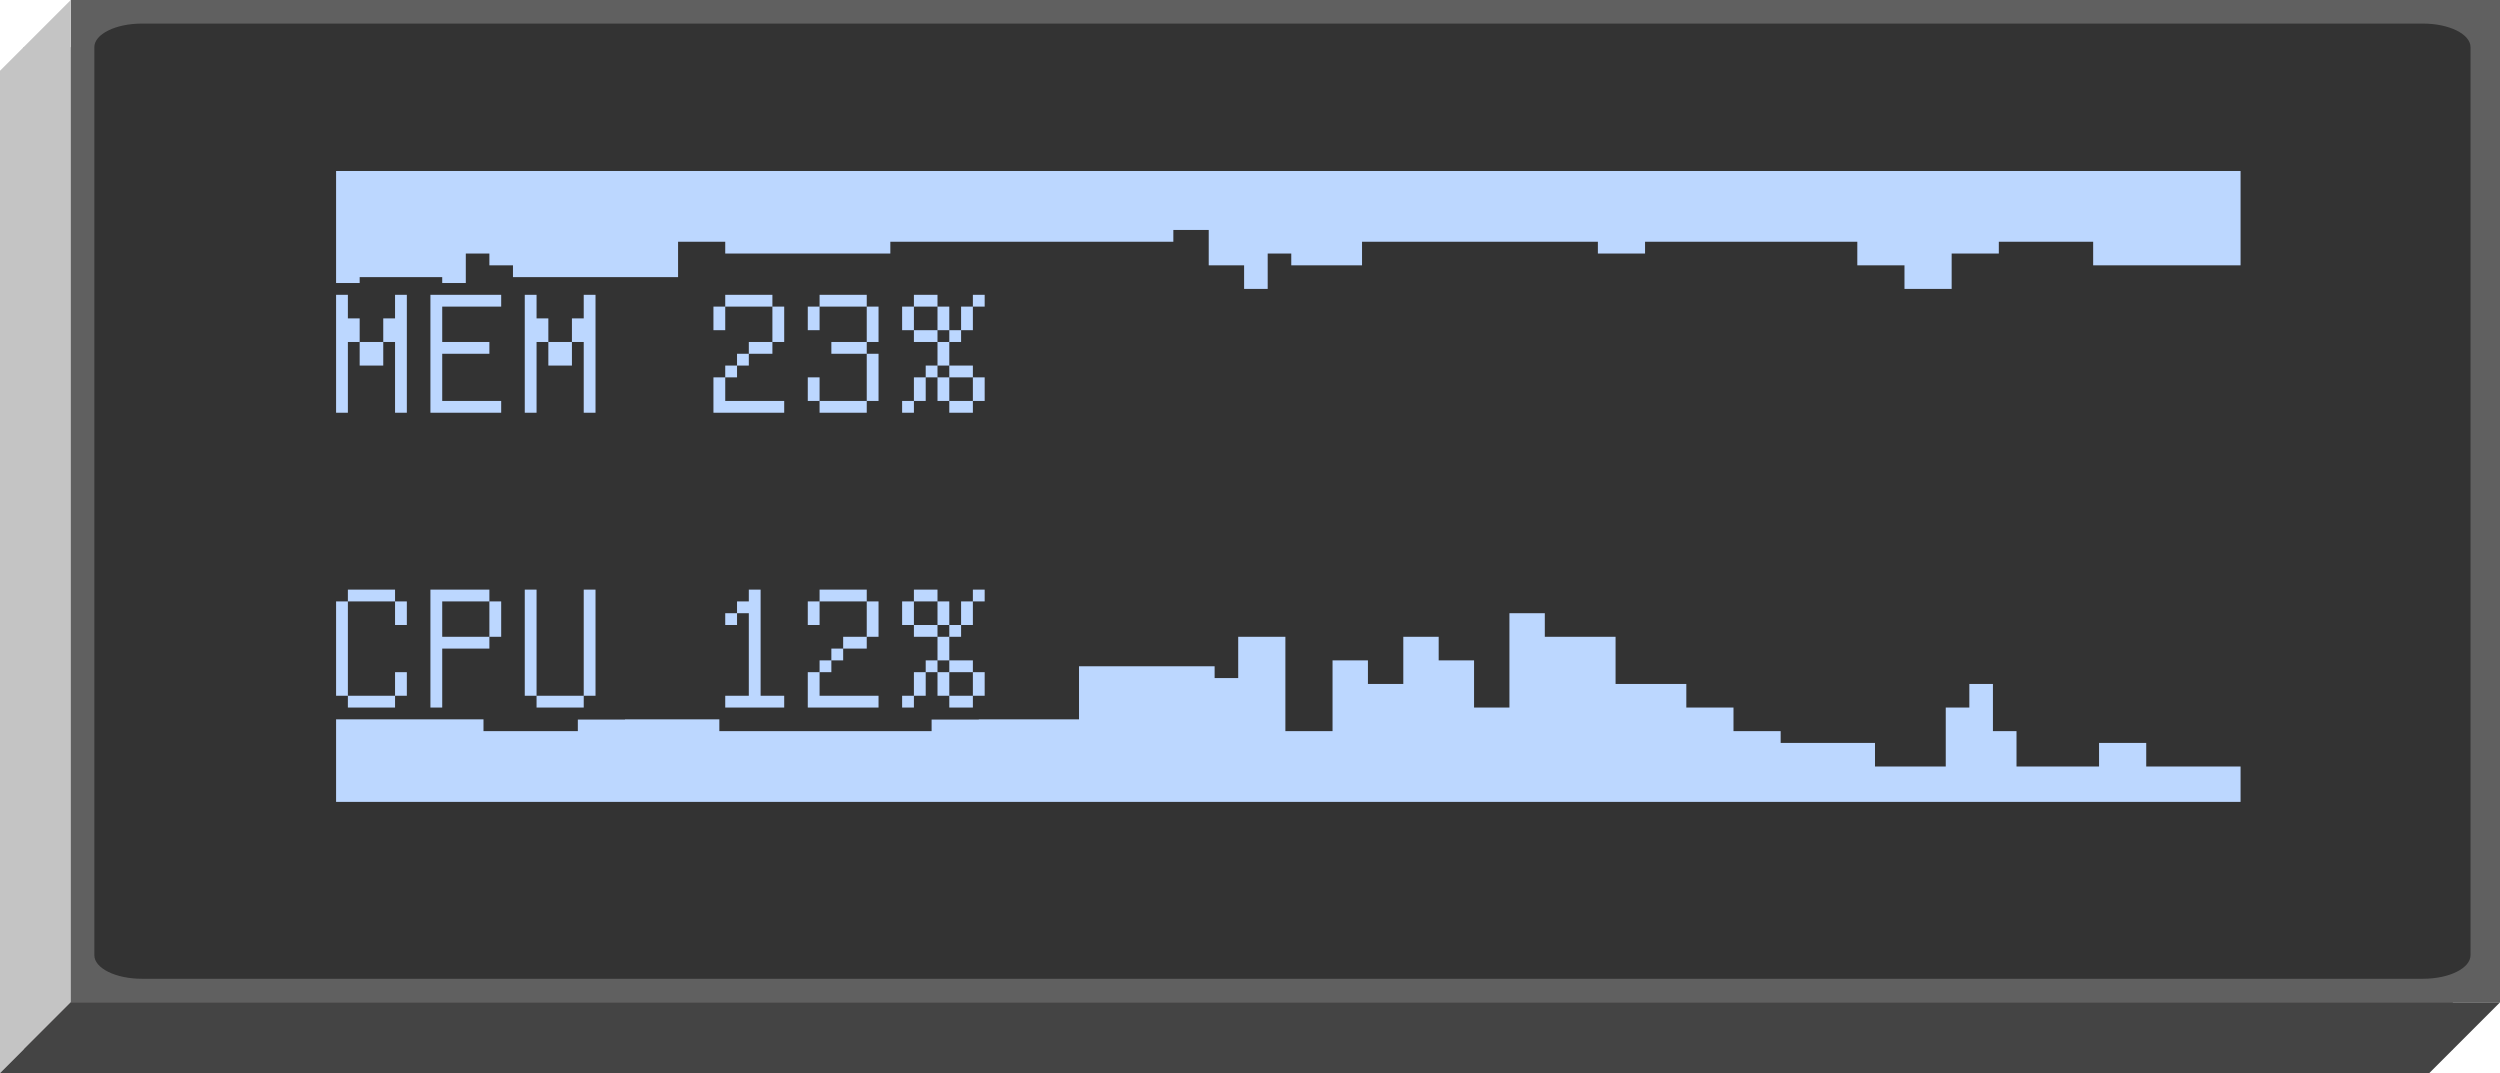 <svg width="424" height="182" viewBox="0 0 424 182" fill="none" xmlns="http://www.w3.org/2000/svg">
<g clip-path="url(#clip0_548_78)">
<path d="M416 8H4V178H416V8Z" fill="#8E8B8B"/>
<path d="M424 0H12V170H424V0Z" fill="#606060"/>
<path d="M0 182L12 170V0L0 12V182Z" fill="#C4C4C4"/>
<path d="M12 170L0 182H412L424 170H12Z" fill="#444444"/>
<path d="M410.94 4H24.06C19.609 4 16 5.791 16 8V162C16 164.209 19.609 166 24.06 166H410.94C415.391 166 419 164.209 419 162V8C419 5.791 415.391 4 410.94 4Z" fill="#333333"/>
<path fill-rule="evenodd" clip-rule="evenodd" d="M59 51H57V29H59H61H75H79H83H87H115H123H151H199H205H211H215H219H231H271H279H315H323H331H339H355H380V45H355V41H339V43H331V49H323V45H315V41H279V43H271V41H231V45H219V43H215V49H211V45H205V39H199V41H151V43H123V41H115V47H87V45H83V43H79V53H75V47H61V51H59Z" fill="#BCD7FF"/>
<path fill-rule="evenodd" clip-rule="evenodd" d="M256 136H262H274H286H294H302H318H330H334H338H342H356H364H380V130H364V126H356V130H342V124H338V116H334V120H330V130H318V126H302V124H294V120H286V116H274V108H262V104H256V120H250V112H244V108H238V116H232V112H226V124H218V108H210V115H206V113H166V122H158V124H122V120H114V116H106V122H98V124H82V120H57L57 136H82H98H106H114H122L158 136H166L206 136H210H218H226H232H238H244H250H256Z" fill="#BCD7FF"/>
<rect x="55" y="98" width="128" height="24" fill="#333333"/>
<path d="M59 100H67V102H69V106H67V102H59V118H67V114H69V118H67V120H59V118H57V102H59V100ZM73 100H83V102H75V108H83V102H85V108H83V110H75V120H73V100ZM89 100H91V118H99V100H101V118H99V120H91V118H89V100ZM127 100H129V118H133V120H123V118H127V104H125V106H123V104H125V102H127V100ZM139 100H147V102H149V108H147V110H143V112H141V114H139V118H149V120H137V114H139V112H141V110H143V108H147V102H139V106H137V102H139V100ZM155 100H159V102H161V106H163V102H165V100H167V102H165V106H163V108H161V106H159V102H155V106H159V108H161V112H165V114H167V118H165V114H161V112H159V114H161V118H165V120H161V118H159V114H157V118H155V120H153V118H155V114H157V112H159V108H155V106H153V102H155V100Z" fill="#BCD7FF"/>
<rect x="55" y="48" width="128" height="24" fill="#333333"/>
<path d="M57 50H59V54H61V58H65V54H67V50H69V70H67V58H65V62H61V58H59V70H57V50ZM73 50H85V52H75V58H83V60H75V68H85V70H73V50ZM89 50H91V54H93V58H97V54H99V50H101V70H99V58H97V62H93V58H91V70H89V50ZM123 50H131V52H133V58H131V60H127V62H125V64H123V68H133V70H121V64H123V62H125V60H127V58H131V52H123V56H121V52H123V50ZM139 50H147V52H149V58H147V60H149V68H147V70H139V68H137V64H139V68H147V60H141V58H147V52H139V56H137V52H139V50ZM155 50H159V52H161V56H163V52H165V50H167V52H165V56H163V58H161V56H159V52H155V56H159V58H161V62H165V64H167V68H165V64H161V62H159V64H161V68H165V70H161V68H159V64H157V68H155V70H153V68H155V64H157V62H159V58H155V56H153V52H155V50Z" fill="#BCD7FF"/>
</g>
<defs>
<clipPath id="clip0_548_78">
<rect width="424" height="182" fill="white"/>
</clipPath>
</defs>
</svg>
